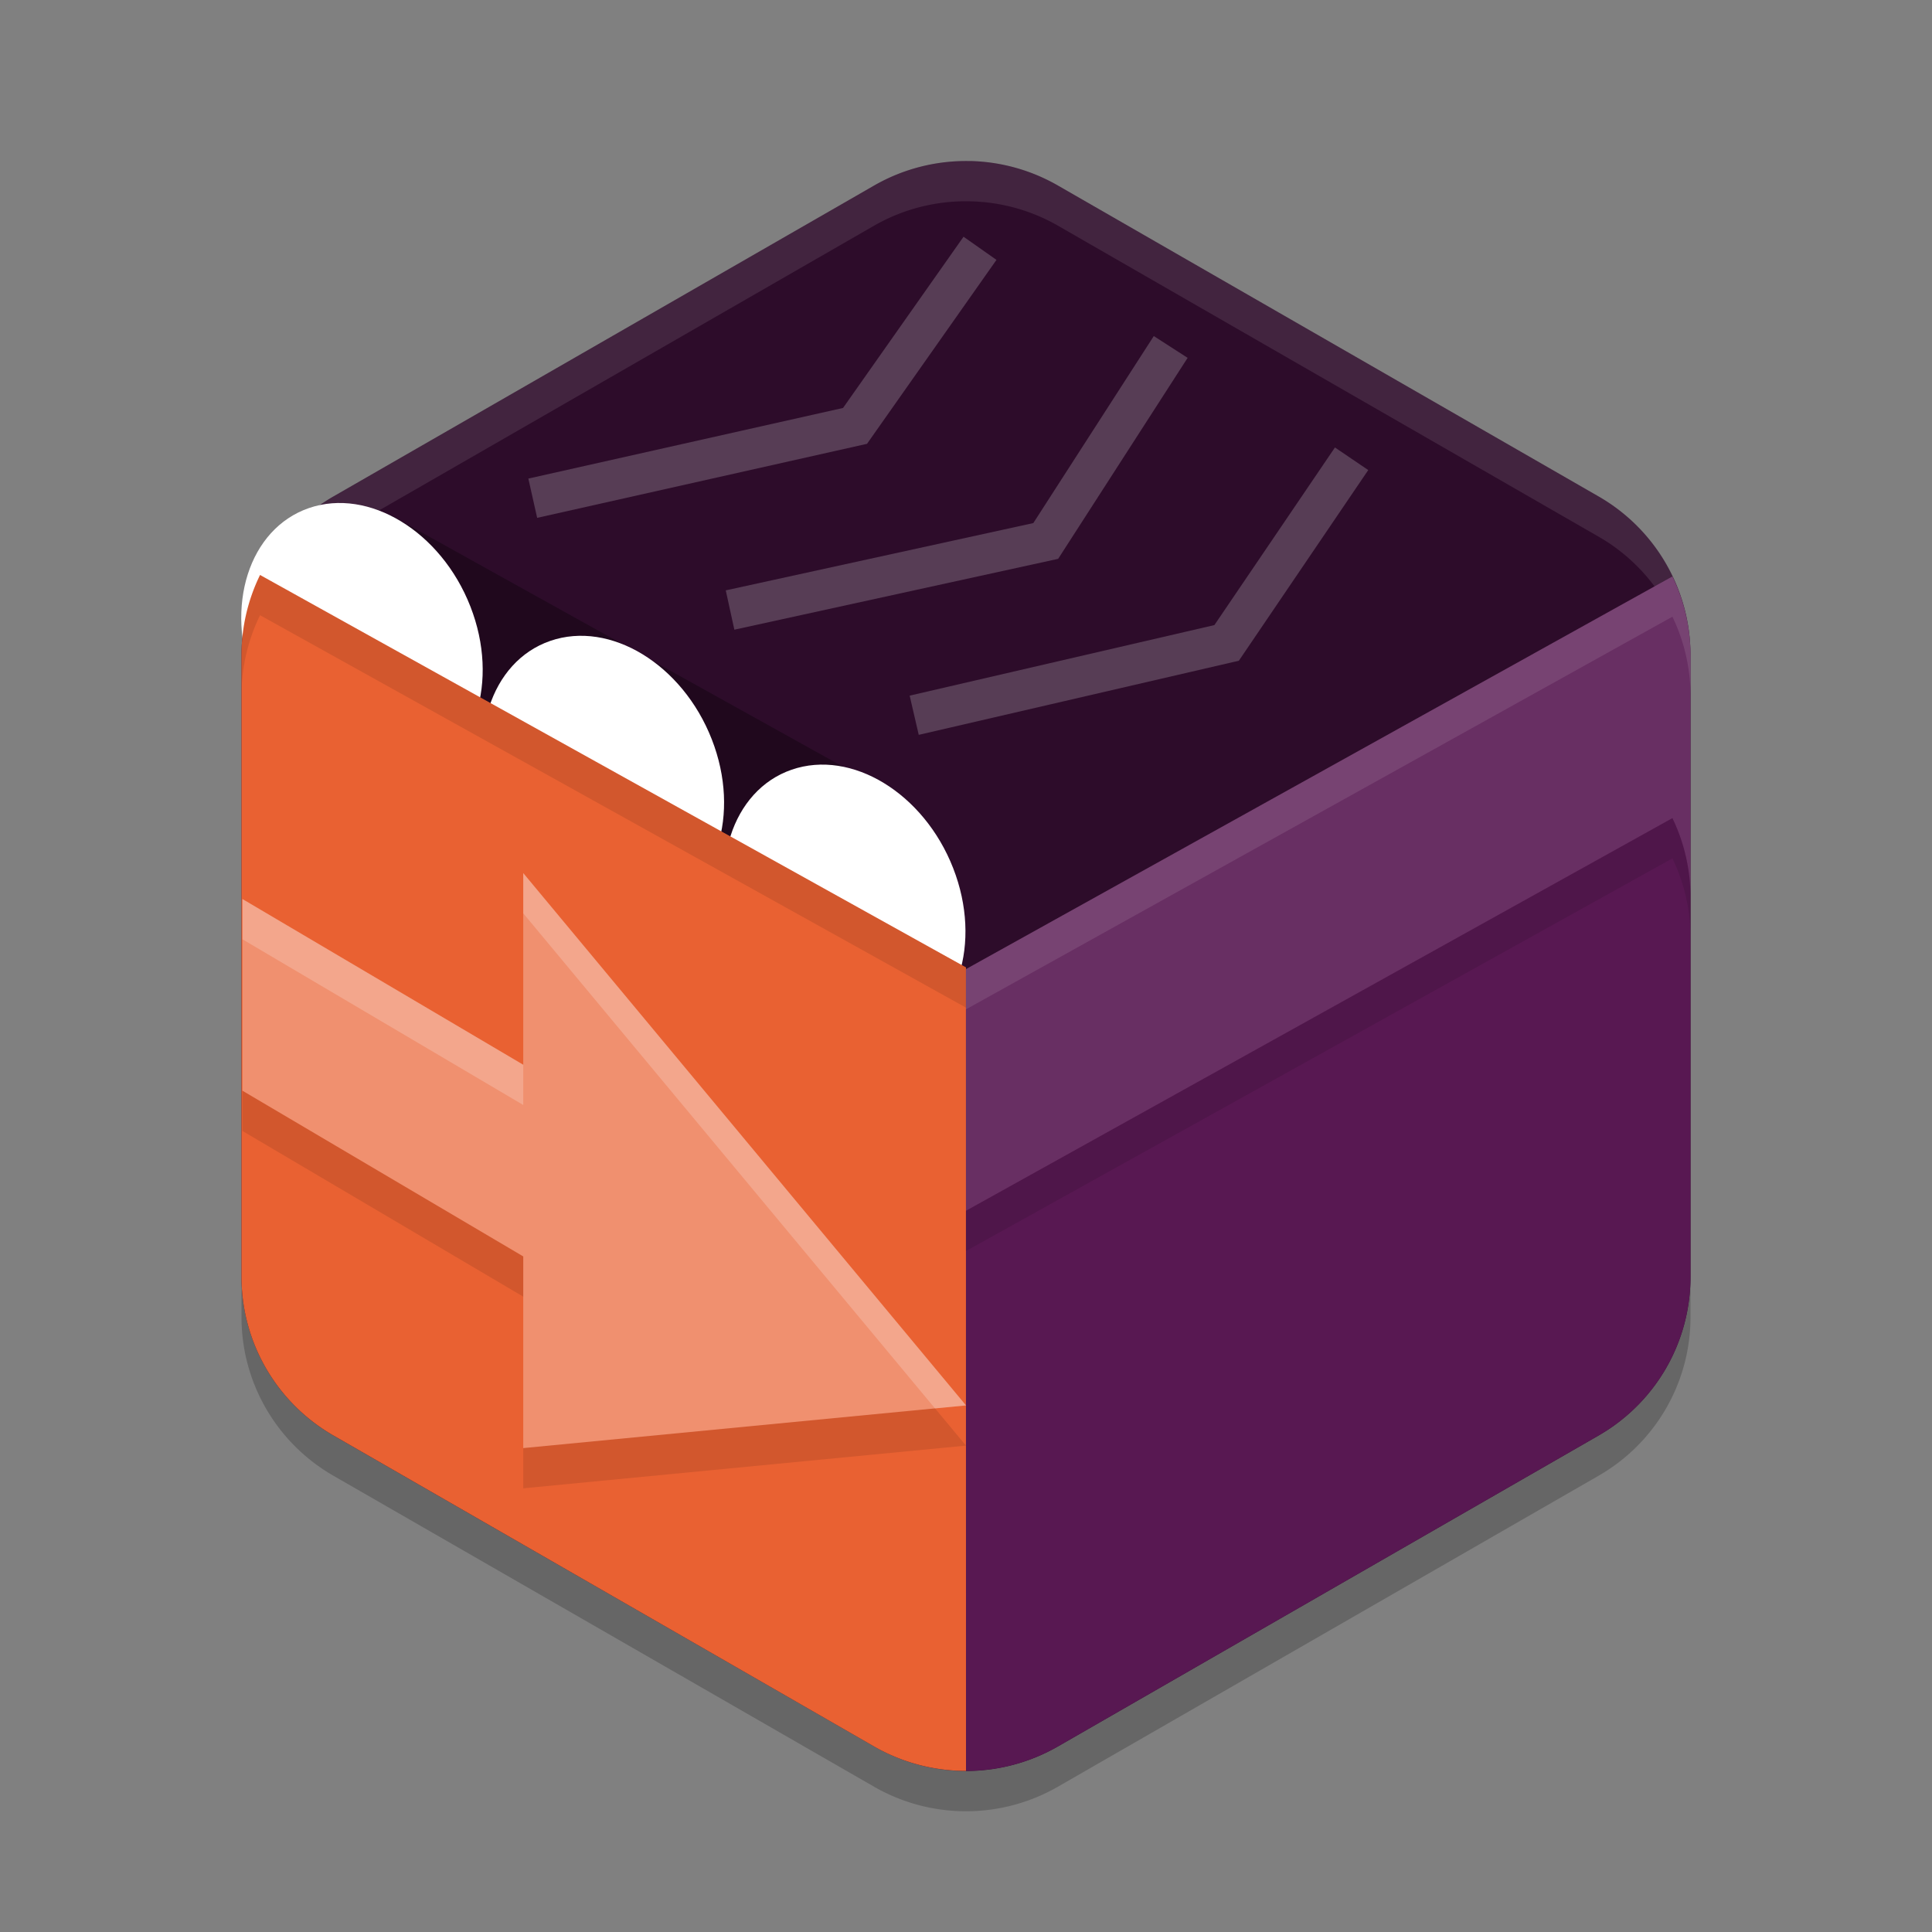 <svg xmlns="http://www.w3.org/2000/svg" width="48" height="48" version="1.1">
 <rect width="100%" height="100%" fill="#808080" stroke="none"/>
 <path style="fill:#2d0c2a" d="m 24.108,4.002 a 4.566,4.548 0 0 0 -2.391,0.607 L 8.283,12.334 a 4.566,4.548 0 0 0 -2.283,3.939 l 0,15.453 a 4.566,4.548 0 0 0 2.283,3.939 l 13.434,7.726 a 4.566,4.548 0 0 0 4.566,0 l 13.434,-7.726 a 4.566,4.548 0 0 0 2.283,-3.939 l 0,-15.453 a 4.566,4.548 0 0 0 -2.283,-3.939 L 26.282,4.608 a 4.566,4.548 0 0 0 -2.175,-0.607 z"/>
 <path style="opacity:0.3" d="m 8.672,13.107 v 0 C 7.539,13.76 6.354,14.093 6.096,15.371 L 22,24.211 v 2.266 L 24,25 23,22.393 24,23 21.992,19.631 9.727,12.812 9.75,12.799 Z"/>
 <ellipse style="fill:#ffffff" cx="2.554" cy="18.076" rx="2.85" ry="3.623" transform="matrix(0.945,-0.326,0.364,0.931,0,0)"/>
 <path style="opacity:0.1;fill:#ffffff" d="m 24.107,4.002 a 4.566,4.548 0 0 0 -2.39,0.605 L 8.283,12.334 a 4.566,4.548 0 0 0 -2.283,3.939 l 0,1 a 4.566,4.548 0 0 1 2.283,-3.939 l 13.434,-7.727 a 4.566,4.548 0 0 1 2.391,-0.605 4.566,4.548 0 0 1 2.176,0.605 l 13.434,7.727 a 4.566,4.548 0 0 1 2.283,3.939 l 0,-1 a 4.566,4.548 0 0 0 -2.283,-3.939 L 26.283,4.608 a 4.566,4.548 0 0 0 -2.176,-0.605 z"/>
 <path style="opacity:0.2" d="m 6,31.726 0,1 a 4.566,4.548 0 0 0 2.283,3.938 l 13.434,7.727 a 4.566,4.548 0 0 0 4.566,0 l 13.434,-7.727 a 4.566,4.548 0 0 0 2.283,-3.938 l 0,-1 a 4.566,4.548 0 0 1 -2.283,3.938 l -13.434,7.727 a 4.566,4.548 0 0 1 -4.566,0 l -13.434,-7.727 a 4.566,4.548 0 0 1 -2.283,-3.938 z"/>
 <ellipse style="fill:#ffffff" cx="11.368" cy="28.144" rx="2.85" ry="3.623" transform="matrix(0.945,-0.326,0.364,0.931,0,0)"/>
 <ellipse style="fill:#ffffff" cx="6.943" cy="23.157" rx="2.85" ry="3.623" transform="matrix(0.945,-0.326,0.364,0.931,0,0)"/>
 <path style="fill:#e96132" d="M 6.461 14.285 A 4.566 4.548 0 0 0 6 16.273 L 6 31.727 A 4.566 4.548 0 0 0 8.283 35.664 L 21.717 43.391 A 4.566 4.548 0 0 0 24 43.998 L 24 24.035 L 6.461 14.285 z"/>
 <path style="fill:#581852" d="M 41.551 14.322 L 23.998 24.078 L 24 43.998 A 4.566 4.548 0 0 0 26.281 43.391 L 39.717 35.664 A 4.566 4.548 0 0 0 42 31.727 L 42 16.273 A 4.566 4.548 0 0 0 41.551 14.322 z"/>
 <path style="opacity:0.1" d="M 6.461 14.285 A 4.566 4.548 0 0 0 6 16.273 L 6 17.273 A 4.566 4.548 0 0 1 6.461 15.285 L 24 25.035 L 24 24.035 L 6.461 14.285 z"/>
 <path style="fill:#ffffff;opacity:0.1" d="M 41.551 14.322 L 23.998 24.078 L 23.998 25.078 L 41.551 15.322 A 4.566 4.548 0 0 1 42 17.273 L 42 16.273 A 4.566 4.548 0 0 0 41.551 14.322 z"/>
 <path style="fill:#ffffff;opacity:0.1" d="M 41.551 14.322 L 23.998 24.078 L 23.998 30.082 L 41.551 20.326 A 4.566 4.548 0 0 1 42 22.277 L 42 16.273 A 4.566 4.548 0 0 0 41.551 14.322 z"/>
 <path style="opacity:0.2;fill:none;stroke:#ffffff;stroke-width:1px" d="m 13.236,12.378 8.007,-1.797 3.105,-4.412 v 0"/>
 <path style="fill:none;stroke:#ffffff;stroke-width:1px;opacity:0.2" d="m 18.138,15.156 7.843,-1.716 3.105,-4.82"/>
 <path style="fill:none;stroke:#ffffff;stroke-width:1px;opacity:0.2" d="m 22.713,17.77 7.762,-1.797 3.105,-4.575"/>
 <path style="opacity:0.1" d="M 41.551 20.326 L 23.998 30.082 L 23.998 31.082 L 41.551 21.326 A 4.566 4.548 0 0 1 42 23.277 L 42 22.277 A 4.566 4.548 0 0 0 41.551 20.326 z"/>
 <path style="opacity:0.3;fill:#ffffff" d="m 13,21.692 v 4.762 L 6.023,22.336 V 27.098 L 13,31.216 v 4.762 L 24,34.917 13,21.692"/>
 <path style="opacity:0.1" d="M 6.023 27.098 L 6.023 28.098 L 13 32.215 L 13 31.215 L 6.023 27.098 z M 23.23 34.99 L 13 35.977 L 13 36.977 L 24 35.916 L 23.23 34.99 z"/>
 <path style="opacity:0.2;fill:#ffffff" d="M 13 21.691 L 13 22.691 L 23.23 34.992 L 24 34.918 L 13 21.691 z M 6.023 22.336 L 6.023 23.336 L 13 27.453 L 13 26.453 L 6.023 22.336 z"/>
</svg>
